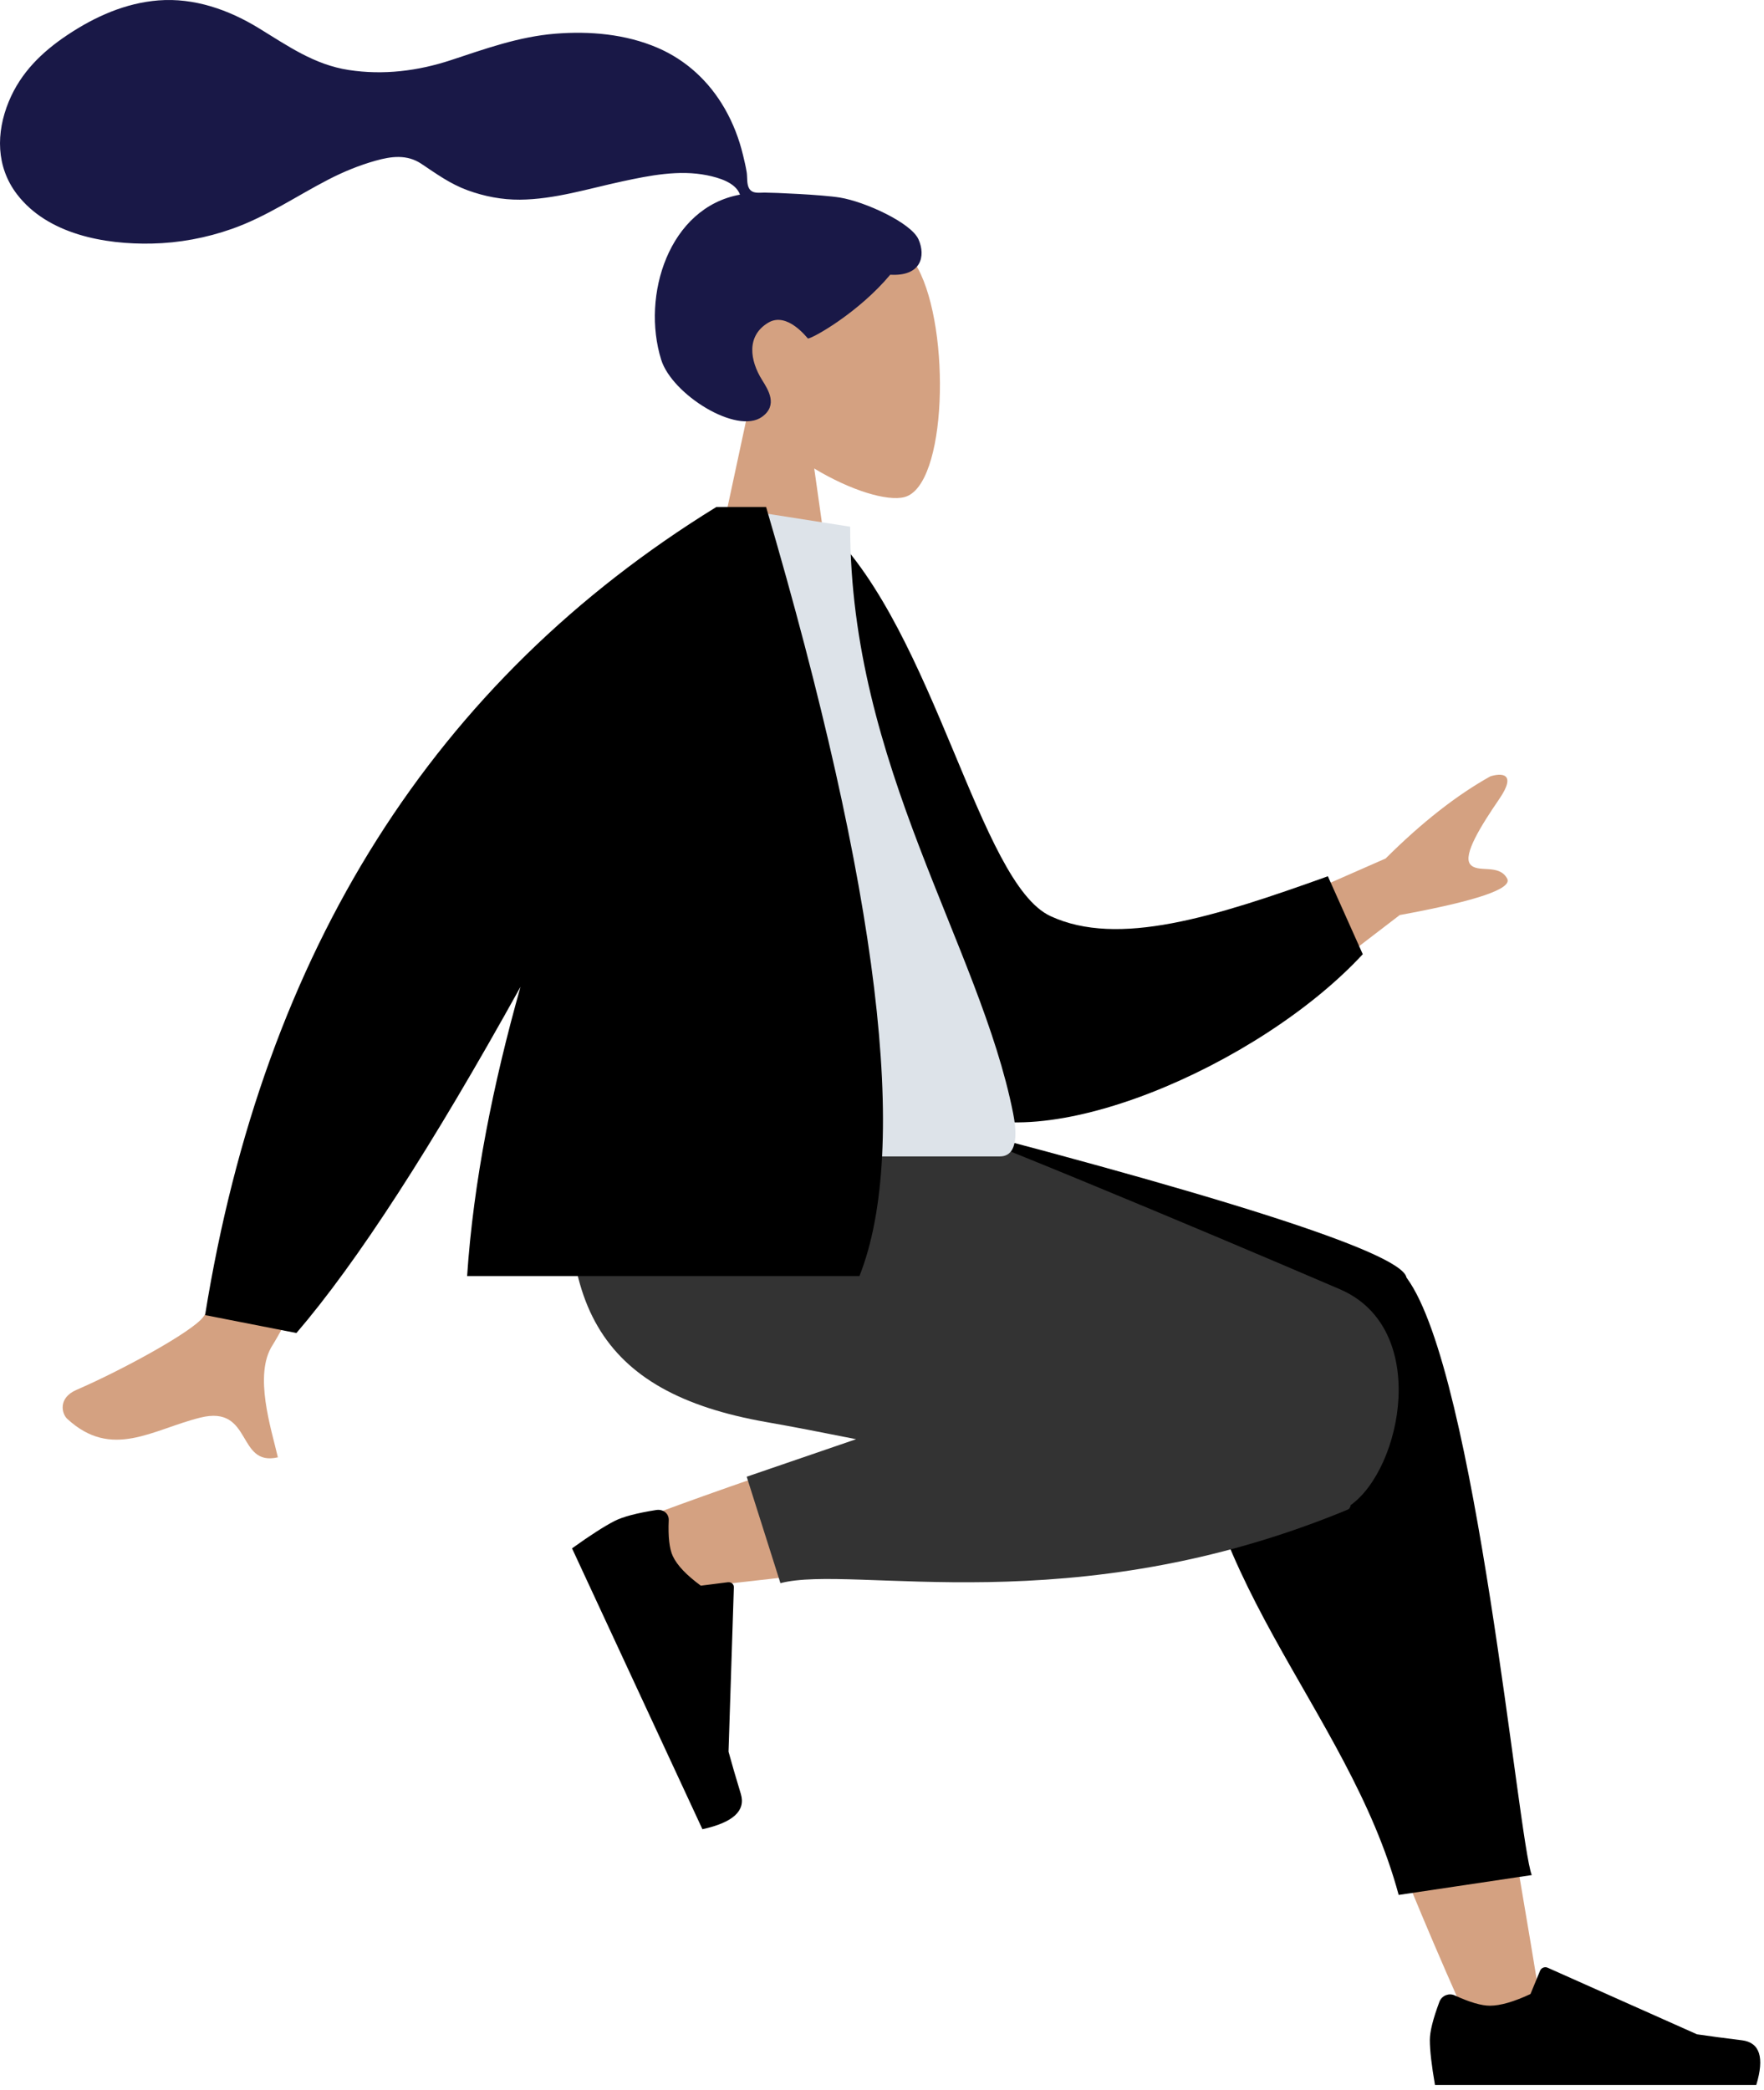 <svg width="276" height="327" viewBox="0 0 276 327" fill="none" xmlns="http://www.w3.org/2000/svg">
<path fill-rule="evenodd" clip-rule="evenodd" d="M116.995 64.611C112.888 59.79 110.108 53.882 110.572 47.262C111.911 28.187 138.463 32.383 143.628 42.011C148.793 51.638 148.179 76.058 141.504 77.778C138.842 78.464 133.171 76.784 127.399 73.305L131.022 98.935H109.631L116.995 64.611Z" fill="#D4A181"/>
<path fill-rule="evenodd" clip-rule="evenodd" d="M131.435 30.915C128.616 30.453 121.025 30.135 119.625 30.135C118.73 30.135 117.761 30.34 117.231 29.518C116.797 28.845 116.956 27.708 116.826 26.927C116.676 26.02 116.463 25.125 116.246 24.232C115.632 21.692 114.702 19.274 113.401 17.005C110.961 12.747 107.385 9.412 102.871 7.472C97.887 5.329 92.246 4.838 86.885 5.273C81.147 5.738 75.953 7.632 70.536 9.414C65.374 11.113 59.967 11.781 54.567 10.952C49.127 10.116 45.017 7.168 40.428 4.369C35.731 1.505 30.363 -0.369 24.81 0.061C19.626 0.464 14.849 2.604 10.562 5.463C6.552 8.138 3.243 11.357 1.375 15.887C-0.635 20.759 -0.633 26.108 2.672 30.414C7.462 36.656 16.355 38.27 23.754 38.11C28.034 38.017 32.237 37.236 36.277 35.815C41.666 33.92 46.322 30.707 51.363 28.101C53.729 26.878 56.174 25.873 58.737 25.15C61.225 24.448 63.675 24.125 65.927 25.628C68.309 27.218 70.444 28.779 73.169 29.774C75.784 30.729 78.553 31.262 81.339 31.241C86.758 31.199 92.101 29.511 97.365 28.379C101.657 27.457 106.25 26.538 110.626 27.424C112.452 27.794 115.12 28.558 115.779 30.456C104.679 32.468 100.319 46.196 103.448 56.275C105.137 61.714 115.29 68.073 119.238 65.213C121.739 63.401 120.22 61.023 119.238 59.453C117.356 56.446 116.712 52.584 120.194 50.491C123.197 48.685 126.355 52.973 126.415 52.968C127.241 52.903 134.373 48.869 139.288 42.982C144.136 43.27 144.871 40.073 143.714 37.459C142.556 34.844 135.331 31.554 131.435 30.915Z" fill="#191847"/>
<path fill-rule="evenodd" clip-rule="evenodd" d="M230.41 317.893C218.99 292.617 210.732 270.607 207.416 258.995C201.74 239.113 197.422 221.617 196.331 215.083C193.728 199.503 216.351 198.595 219.341 206.339C223.867 218.058 231.768 256.564 241.262 314.726L230.41 317.893ZM97.944 238.57C108.422 234.428 145.115 221.467 162.812 217.8C167.898 216.747 172.827 215.768 177.461 214.883C191.235 212.254 198.371 237.103 185.105 239.012C152.067 243.767 105.23 248.677 101.222 249.228C95.604 250 91.359 241.173 97.944 238.57Z" fill="#D4A181"/>
<path fill-rule="evenodd" clip-rule="evenodd" d="M185.915 208.045L129.239 179.194V172.913H135.979C190.81 186.885 218.829 195.839 220.035 199.775C220.048 199.817 220.06 199.86 220.071 199.902C220.098 199.939 220.126 199.975 220.152 200.012C231.019 214.956 237.526 287.915 239.662 293.378L218.84 296.485C210.875 266.949 185.391 246.373 186.068 210.998C185.885 209.96 185.839 208.976 185.915 208.045Z" fill="black"/>
<path fill-rule="evenodd" clip-rule="evenodd" d="M133.948 225.18C128.762 224.142 123.987 223.215 119.901 222.498C93.506 217.869 85.809 203.74 90.36 172.913H138.992C146.936 175.195 188.22 192.508 209.641 201.717C223.818 207.811 219.349 229.782 211.32 235.5C211.277 235.851 211.132 236.089 210.875 236.196C167.687 254.095 133.522 244.703 122.109 247.704L116.83 231.051L133.948 225.18Z" fill="#333333"/>
<path fill-rule="evenodd" clip-rule="evenodd" d="M102.668 236.26C99.627 236.739 97.453 237.314 96.144 237.984C94.552 238.8 92.338 240.224 89.502 242.257C90.259 243.887 97.059 258.536 109.902 286.203C114.708 285.153 116.711 283.311 115.91 280.676C115.109 278.04 114.468 275.839 113.987 274.07L114.821 248.359C114.837 247.864 114.423 247.506 113.896 247.559C113.887 247.56 113.878 247.561 113.869 247.562L109.652 248.098C107.391 246.437 105.93 244.895 105.269 243.471C104.732 242.314 104.519 240.444 104.632 237.863L104.632 237.863C104.675 236.873 103.856 236.147 102.804 236.243C102.758 236.247 102.713 236.252 102.668 236.26Z" fill="black"/>
<path fill-rule="evenodd" clip-rule="evenodd" d="M225.213 313.206C224.216 315.868 223.717 317.86 223.717 319.181C223.717 320.788 223.985 323.134 224.521 326.217C226.385 326.217 243.142 326.217 274.792 326.217C276.098 321.899 275.344 319.567 272.53 319.223C269.715 318.878 267.377 318.567 265.515 318.29L242.15 307.873C241.7 307.673 241.173 307.875 240.973 308.325C240.969 308.332 240.966 308.34 240.963 308.348L239.461 311.991C236.855 313.207 234.738 313.815 233.109 313.815C231.785 313.815 229.957 313.28 227.625 312.211L227.625 312.211C226.73 311.801 225.672 312.194 225.262 313.089C225.244 313.127 225.228 313.166 225.213 313.206Z" fill="black"/>
<path fill-rule="evenodd" clip-rule="evenodd" d="M184.5 148.507L216.796 134.323C222.454 128.686 227.917 124.401 233.186 121.469C234.761 120.967 237.453 120.816 234.581 125.01C231.709 129.205 228.877 133.746 230.025 135.216C231.172 136.686 234.496 135.063 235.809 137.454C236.685 139.047 231.082 140.954 219 143.173L194.812 161.718L184.5 148.507ZM53.931 152.413L72.196 156.037C53.828 190.268 43.977 208.41 42.645 210.464C39.646 215.085 42.444 223.555 43.477 228.015C36.993 229.524 39.55 219.764 31.345 221.802C23.855 223.662 17.505 228.435 10.521 221.998C9.662 221.206 9.034 218.733 11.961 217.464C19.255 214.303 30.03 208.384 31.777 206.086C34.16 202.952 41.544 185.061 53.931 152.413Z" fill="#D4A181"/>
<path fill-rule="evenodd" clip-rule="evenodd" d="M121.837 84.079L129.544 82.757C146.331 99.041 153.182 138.163 164.369 143.342C174.946 148.238 189.94 143.5 207.763 137.103L213.221 149.298C197.027 166.817 162.529 181.618 148.545 173.168C126.188 159.659 121.027 111.407 121.837 84.079Z" fill="black"/>
<path fill-rule="evenodd" clip-rule="evenodd" d="M88.239 180.935C119.142 180.935 141.874 180.935 156.434 180.935C159.55 180.935 158.963 176.435 158.513 174.165C153.314 147.96 133.02 119.712 133.02 82.411L113.349 79.326C97.079 105.493 91.452 137.711 88.239 180.935Z" fill="#DDE3E9"/>
<path fill-rule="evenodd" clip-rule="evenodd" d="M81.438 154.403C67.535 179.48 55.85 197.534 46.381 208.565L32.087 205.765C41.295 148.661 67.959 106.515 112.08 79.326H115.63L119.868 79.326C137.527 139.522 142.396 179.631 134.473 199.652H73.087C74.058 185.002 77.172 169.509 81.438 154.403H81.438Z" fill="black"/>
</svg>
